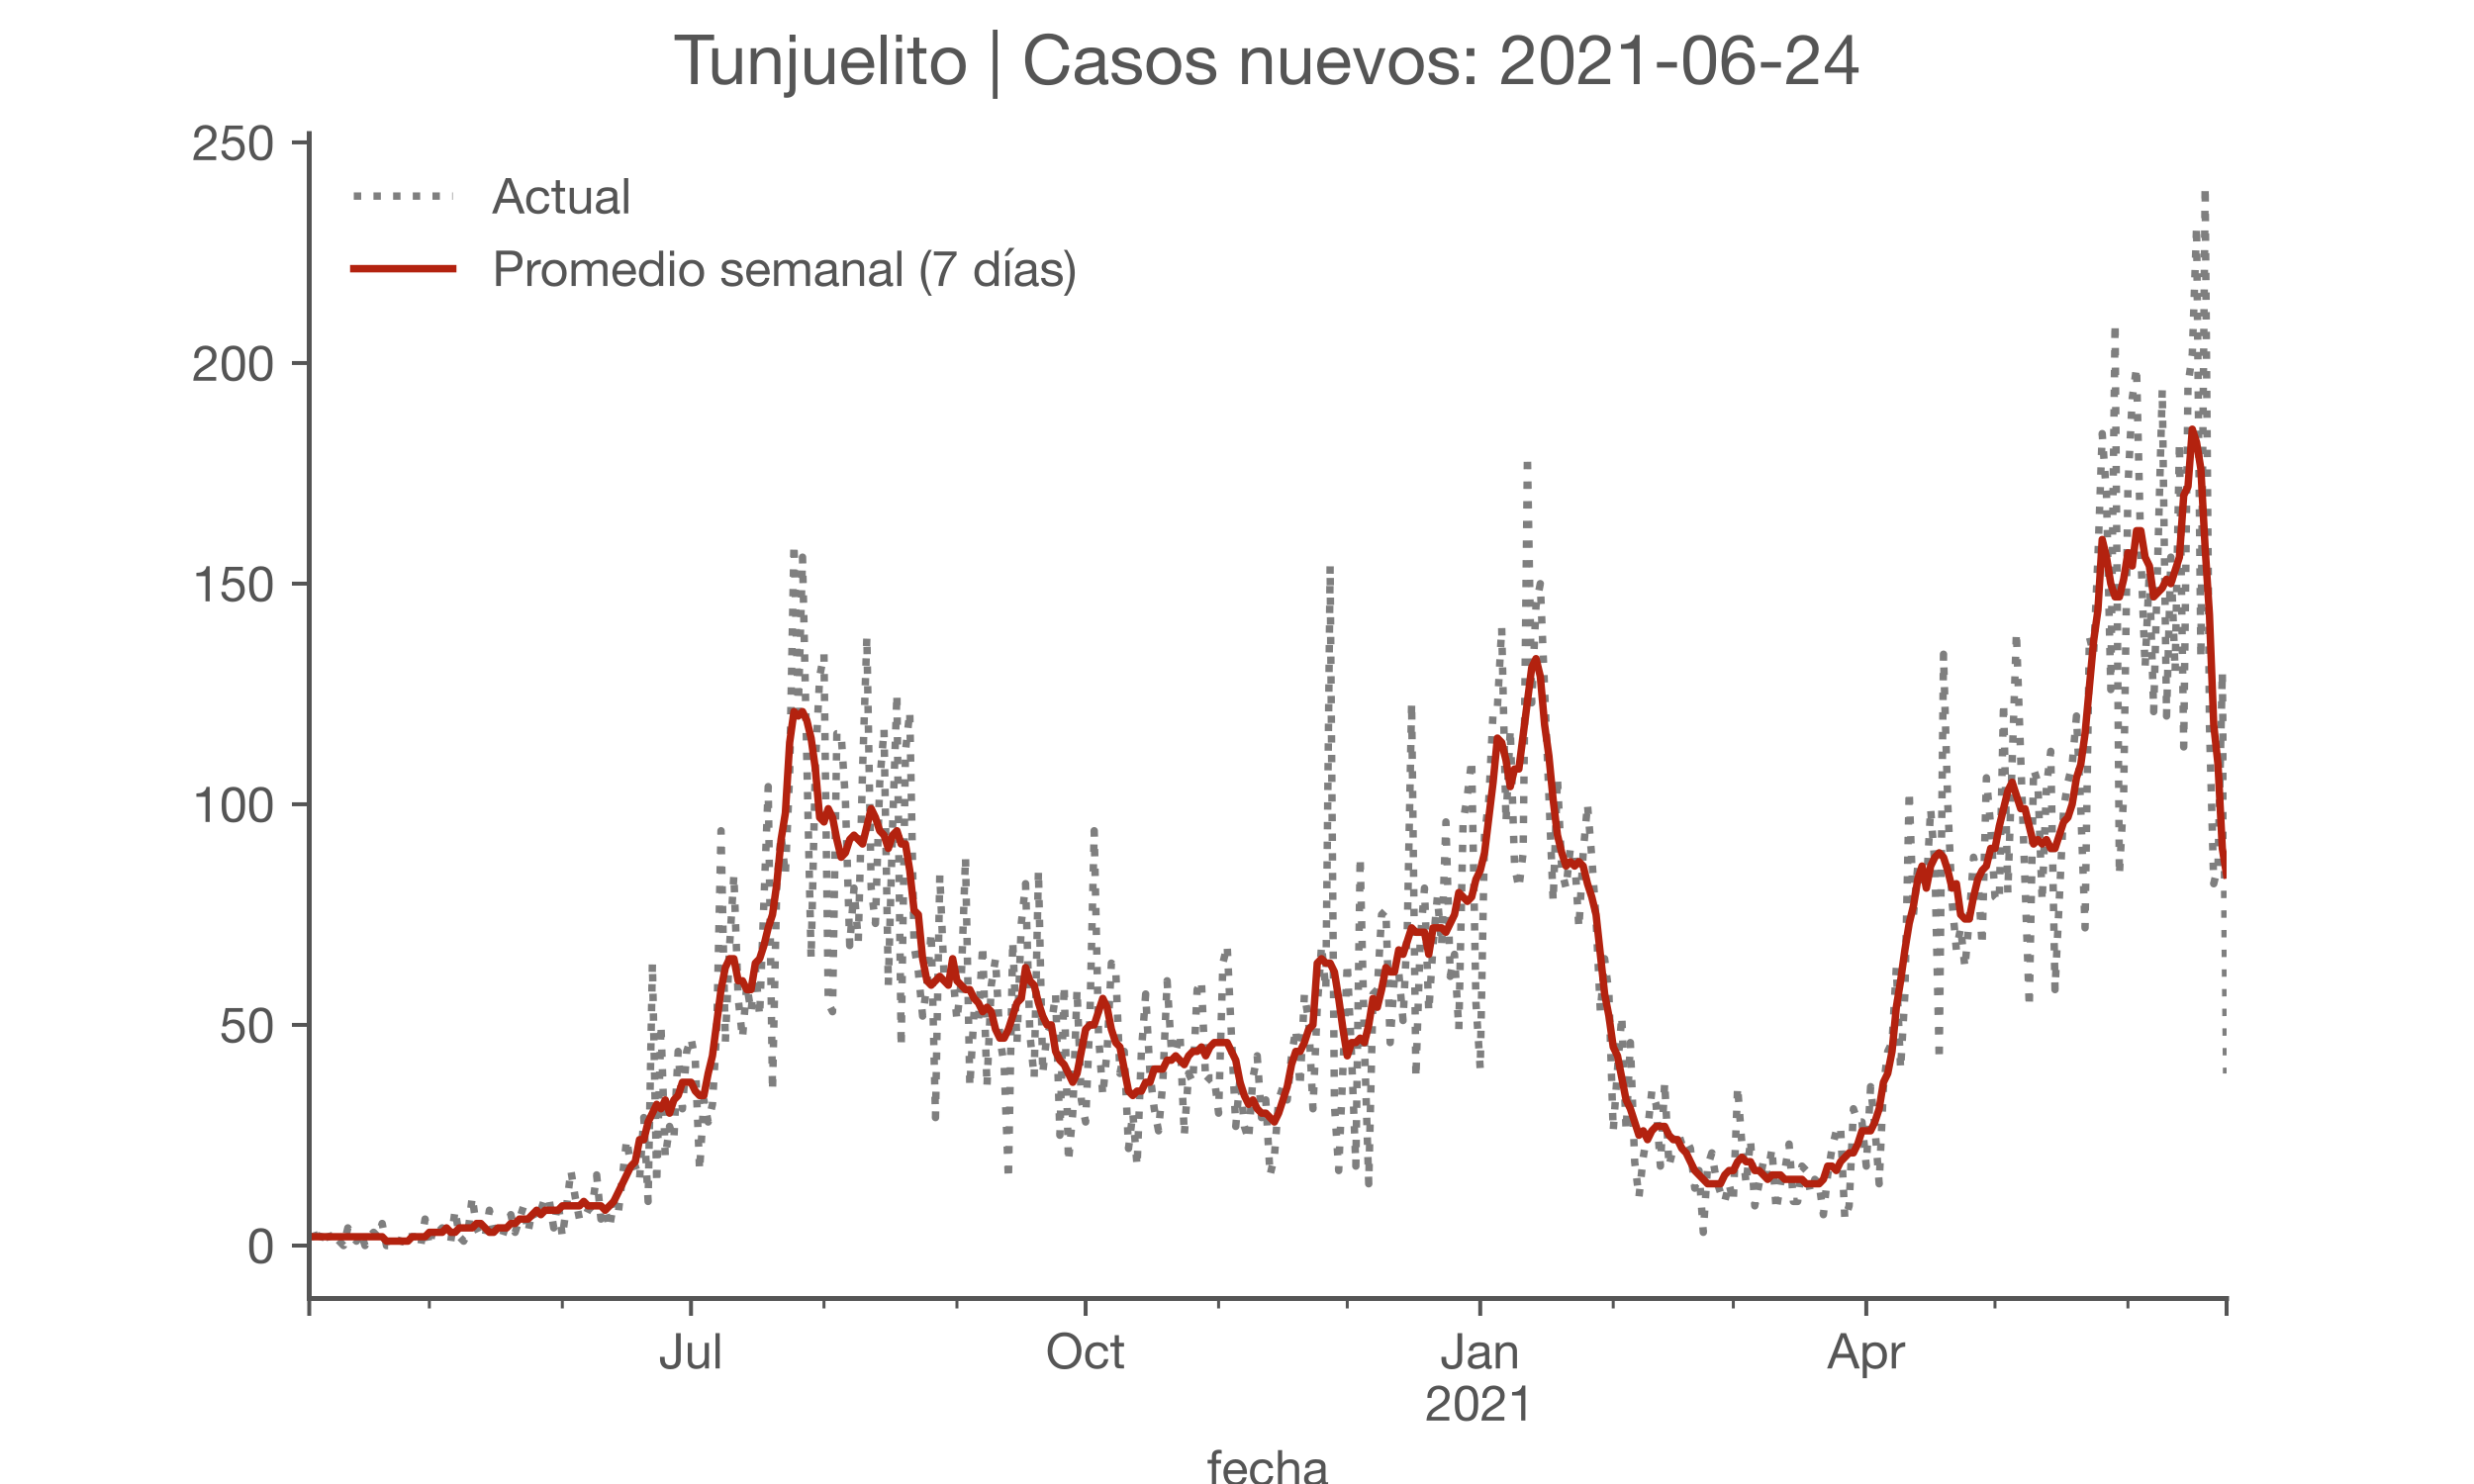 <?xml version="1.0" encoding="utf-8" standalone="no"?>
<!DOCTYPE svg PUBLIC "-//W3C//DTD SVG 1.1//EN"
  "http://www.w3.org/Graphics/SVG/1.1/DTD/svg11.dtd">
<!-- Created with matplotlib (https://matplotlib.org/) -->
<svg height="300pt" version="1.1" viewBox="0 0 500 300" width="500pt" xmlns="http://www.w3.org/2000/svg" xmlns:xlink="http://www.w3.org/1999/xlink">
 <defs>
  <style type="text/css">*{stroke-linecap:butt;stroke-linejoin:round;}</style>
 </defs>
 <g id="figure_1">
  <g id="patch_1">
   <path d="M 0 300 
L 500 300 
L 500 0 
L 0 0 
z
" style="fill:#ffffff;"/>
  </g>
  <g id="axes_1">
   <g id="patch_2">
    <path d="M 62.5 262.5 
L 450 262.5 
L 450 27 
L 62.5 27 
z
" style="fill:#ffffff;"/>
   </g>
   <g id="matplotlib.axis_1">
    <g id="xtick_1">
     <g id="line2d_1">
      <defs>
       <path d="M 0 0 
L 0 3.5 
" id="mf838997089" style="stroke:#555555;stroke-width:0.8;"/>
      </defs>
      <g>
       <use style="fill:#555555;stroke:#555555;stroke-width:0.8;" x="62.5" xlink:href="#mf838997089" y="262.5"/>
      </g>
     </g>
    </g>
    <g id="xtick_2">
     <g id="line2d_2">
      <g>
       <use style="fill:#555555;stroke:#555555;stroke-width:0.8;" x="139.653" xlink:href="#mf838997089" y="262.5"/>
      </g>
     </g>
     <g id="text_1">
      <!-- Jul -->
      <g style="fill:#555555;" transform="translate(133.168 276.641)scale(0.1 -0.1)">
       <defs>
        <path d="M 44.094 17.797 
L 44.094 71.406 
L 34.594 71.406 
L 34.594 19.203 
Q 34.594 13.297 32.141 9.797 
Q 29.703 6.297 23.203 6.297 
Q 19.703 6.297 17.453 7.344 
Q 15.203 8.406 13.953 10.297 
Q 12.703 12.203 12.203 14.797 
Q 11.703 17.406 11.703 20.5 
L 11.703 23.5 
L 2.203 23.5 
L 2.203 19.094 
Q 2.203 8.906 7.594 3.656 
Q 13 -1.594 23 -1.594 
Q 29 -1.594 33.047 0.047 
Q 37.094 1.703 39.547 4.453 
Q 42 7.203 43.047 10.703 
Q 44.094 14.203 44.094 17.797 
z
" id="HelveticaNeue-74"/>
        <path d="M 49.203 0 
L 49.203 51.703 
L 40.703 51.703 
L 40.703 22.5 
Q 40.703 19 39.75 16.047 
Q 38.797 13.094 36.891 10.891 
Q 35 8.703 32.141 7.5 
Q 29.297 6.297 25.406 6.297 
Q 20.5 6.297 17.703 9.094 
Q 14.906 11.906 14.906 16.703 
L 14.906 51.703 
L 6.406 51.703 
L 6.406 17.703 
Q 6.406 13.5 7.25 10.047 
Q 8.094 6.594 10.188 4.094 
Q 12.297 1.594 15.688 0.25 
Q 19.094 -1.094 24.203 -1.094 
Q 29.906 -1.094 34.094 1.156 
Q 38.297 3.406 41 8.203 
L 41.203 8.203 
L 41.203 0 
z
" id="HelveticaNeue-117"/>
        <path d="M 6.906 71.406 
L 6.906 0 
L 15.406 0 
L 15.406 71.406 
z
" id="HelveticaNeue-108"/>
       </defs>
       <use xlink:href="#HelveticaNeue-74"/>
       <use x="51.9" xlink:href="#HelveticaNeue-117"/>
       <use x="107.5" xlink:href="#HelveticaNeue-108"/>
      </g>
     </g>
    </g>
    <g id="xtick_3">
     <g id="line2d_3">
      <g>
       <use style="fill:#555555;stroke:#555555;stroke-width:0.8;" x="219.407" xlink:href="#mf838997089" y="262.5"/>
      </g>
     </g>
     <g id="text_2">
      <!-- Oct -->
      <g style="fill:#555555;" transform="translate(211.347 276.641)scale(0.1 -0.1)">
       <defs>
        <path d="M 13.297 35.703 
Q 13.297 41.094 14.688 46.344 
Q 16.094 51.594 19.094 55.797 
Q 22.094 60 26.797 62.547 
Q 31.5 65.094 38 65.094 
Q 44.5 65.094 49.203 62.547 
Q 53.906 60 56.906 55.797 
Q 59.906 51.594 61.297 46.344 
Q 62.703 41.094 62.703 35.703 
Q 62.703 30.297 61.297 25.047 
Q 59.906 19.797 56.906 15.594 
Q 53.906 11.406 49.203 8.844 
Q 44.5 6.297 38 6.297 
Q 31.5 6.297 26.797 8.844 
Q 22.094 11.406 19.094 15.594 
Q 16.094 19.797 14.688 25.047 
Q 13.297 30.297 13.297 35.703 
z
M 3.797 35.703 
Q 3.797 28.406 5.938 21.656 
Q 8.094 14.906 12.391 9.703 
Q 16.703 4.5 23.094 1.453 
Q 29.5 -1.594 38 -1.594 
Q 46.5 -1.594 52.891 1.453 
Q 59.297 4.5 63.594 9.703 
Q 67.906 14.906 70.047 21.656 
Q 72.203 28.406 72.203 35.703 
Q 72.203 43 70.047 49.75 
Q 67.906 56.5 63.594 61.703 
Q 59.297 66.906 52.891 70 
Q 46.5 73.094 38 73.094 
Q 29.5 73.094 23.094 70 
Q 16.703 66.906 12.391 61.703 
Q 8.094 56.5 5.938 49.75 
Q 3.797 43 3.797 35.703 
z
" id="HelveticaNeue-79"/>
        <path d="M 41.5 35.094 
L 50.297 35.094 
Q 49.797 39.703 47.891 43.047 
Q 46 46.406 43.047 48.594 
Q 40.094 50.797 36.25 51.844 
Q 32.406 52.906 28 52.906 
Q 21.906 52.906 17.297 50.75 
Q 12.703 48.594 9.641 44.844 
Q 6.594 41.094 5.094 36.047 
Q 3.594 31 3.594 25.203 
Q 3.594 19.406 5.141 14.547 
Q 6.703 9.703 9.75 6.203 
Q 12.797 2.703 17.344 0.797 
Q 21.906 -1.094 27.797 -1.094 
Q 37.703 -1.094 43.453 4.094 
Q 49.203 9.297 50.594 18.906 
L 41.906 18.906 
Q 41.094 12.906 37.547 9.594 
Q 34 6.297 27.703 6.297 
Q 23.703 6.297 20.797 7.891 
Q 17.906 9.5 16.094 12.141 
Q 14.297 14.797 13.438 18.188 
Q 12.594 21.594 12.594 25.203 
Q 12.594 29.094 13.391 32.75 
Q 14.203 36.406 16.047 39.203 
Q 17.906 42 21 43.703 
Q 24.094 45.406 28.703 45.406 
Q 34.094 45.406 37.297 42.703 
Q 40.5 40 41.5 35.094 
z
" id="HelveticaNeue-99"/>
        <path d="M 18.203 51.703 
L 18.203 67.203 
L 9.703 67.203 
L 9.703 51.703 
L 0.906 51.703 
L 0.906 44.203 
L 9.703 44.203 
L 9.703 11.297 
Q 9.703 7.703 10.391 5.5 
Q 11.094 3.297 12.547 2.094 
Q 14 0.906 16.344 0.453 
Q 18.703 0 22 0 
L 28.5 0 
L 28.5 7.5 
L 24.594 7.5 
Q 22.594 7.5 21.344 7.641 
Q 20.094 7.797 19.391 8.297 
Q 18.703 8.797 18.453 9.688 
Q 18.203 10.594 18.203 12.094 
L 18.203 44.203 
L 28.5 44.203 
L 28.5 51.703 
z
" id="HelveticaNeue-116"/>
       </defs>
       <use xlink:href="#HelveticaNeue-79"/>
       <use x="76" xlink:href="#HelveticaNeue-99"/>
       <use x="129.7" xlink:href="#HelveticaNeue-116"/>
      </g>
     </g>
    </g>
    <g id="xtick_4">
     <g id="line2d_4">
      <g>
       <use style="fill:#555555;stroke:#555555;stroke-width:0.8;" x="299.161" xlink:href="#mf838997089" y="262.5"/>
      </g>
     </g>
     <g id="text_3">
      <!-- Jan -->
      <g style="fill:#555555;" transform="translate(291.101 276.641)scale(0.1 -0.1)">
       <defs>
        <path d="M 52.203 0.203 
Q 50 -1.094 46.094 -1.094 
Q 42.797 -1.094 40.844 0.75 
Q 38.906 2.594 38.906 6.797 
Q 35.406 2.594 30.75 0.75 
Q 26.094 -1.094 20.703 -1.094 
Q 17.203 -1.094 14.047 -0.297 
Q 10.906 0.5 8.594 2.203 
Q 6.297 3.906 4.938 6.656 
Q 3.594 9.406 3.594 13.297 
Q 3.594 17.703 5.094 20.5 
Q 6.594 23.297 9.047 25.047 
Q 11.5 26.797 14.641 27.688 
Q 17.797 28.594 21.094 29.203 
Q 24.594 29.906 27.75 30.25 
Q 30.906 30.594 33.297 31.25 
Q 35.703 31.906 37.094 33.156 
Q 38.5 34.406 38.5 36.797 
Q 38.5 39.594 37.453 41.297 
Q 36.406 43 34.75 43.891 
Q 33.094 44.797 31.047 45.094 
Q 29 45.406 27 45.406 
Q 21.594 45.406 18 43.344 
Q 14.406 41.297 14.094 35.594 
L 5.594 35.594 
Q 5.797 40.406 7.594 43.703 
Q 9.406 47 12.406 49.047 
Q 15.406 51.094 19.25 52 
Q 23.094 52.906 27.5 52.906 
Q 31 52.906 34.453 52.406 
Q 37.906 51.906 40.703 50.344 
Q 43.5 48.797 45.203 46 
Q 46.906 43.203 46.906 38.703 
L 46.906 12.094 
Q 46.906 9.094 47.25 7.688 
Q 47.594 6.297 49.594 6.297 
Q 50.703 6.297 52.203 6.797 
z
M 38.406 26.703 
Q 36.797 25.5 34.188 24.953 
Q 31.594 24.406 28.75 24.047 
Q 25.906 23.703 23 23.25 
Q 20.094 22.797 17.797 21.797 
Q 15.5 20.797 14.047 18.938 
Q 12.594 17.094 12.594 13.906 
Q 12.594 11.797 13.438 10.344 
Q 14.297 8.906 15.641 8 
Q 17 7.094 18.797 6.688 
Q 20.594 6.297 22.594 6.297 
Q 26.797 6.297 29.797 7.438 
Q 32.797 8.594 34.688 10.344 
Q 36.594 12.094 37.5 14.141 
Q 38.406 16.203 38.406 18 
z
" id="HelveticaNeue-97"/>
        <path d="M 6.406 51.703 
L 6.406 0 
L 14.906 0 
L 14.906 29.203 
Q 14.906 32.703 15.844 35.641 
Q 16.797 38.594 18.688 40.797 
Q 20.594 43 23.438 44.203 
Q 26.297 45.406 30.203 45.406 
Q 35.094 45.406 37.891 42.594 
Q 40.703 39.797 40.703 35 
L 40.703 0 
L 49.203 0 
L 49.203 34 
Q 49.203 38.203 48.344 41.641 
Q 47.5 45.094 45.391 47.594 
Q 43.297 50.094 39.891 51.5 
Q 36.5 52.906 31.406 52.906 
Q 19.906 52.906 14.594 43.5 
L 14.406 43.5 
L 14.406 51.703 
z
" id="HelveticaNeue-110"/>
       </defs>
       <use xlink:href="#HelveticaNeue-74"/>
       <use x="51.9" xlink:href="#HelveticaNeue-97"/>
       <use x="105.6" xlink:href="#HelveticaNeue-110"/>
      </g>
      <!-- 2021 -->
      <g style="fill:#555555;" transform="translate(288.042 287.18)scale(0.1 -0.1)">
       <defs>
        <path d="M 4.406 45.797 
L 12.906 45.797 
Q 12.797 49 13.547 52.141 
Q 14.297 55.297 16 57.797 
Q 17.703 60.297 20.344 61.844 
Q 23 63.406 26.703 63.406 
Q 29.5 63.406 32 62.5 
Q 34.5 61.594 36.344 59.891 
Q 38.203 58.203 39.297 55.844 
Q 40.406 53.5 40.406 50.594 
Q 40.406 46.906 39.25 44.094 
Q 38.094 41.297 35.844 38.891 
Q 33.594 36.5 30.188 34.141 
Q 26.797 31.797 22.297 29 
Q 18.594 26.797 15.188 24.297 
Q 11.797 21.797 9.094 18.5 
Q 6.406 15.203 4.656 10.75 
Q 2.906 6.297 2.406 0 
L 48.703 0 
L 48.703 7.5 
L 12.297 7.5 
Q 12.906 10.797 14.844 13.344 
Q 16.797 15.906 19.547 18.094 
Q 22.297 20.297 25.594 22.25 
Q 28.906 24.203 32.203 26.203 
Q 35.5 28.297 38.594 30.594 
Q 41.703 32.906 44.094 35.75 
Q 46.5 38.594 47.953 42.188 
Q 49.406 45.797 49.406 50.5 
Q 49.406 55.5 47.656 59.297 
Q 45.906 63.094 42.906 65.641 
Q 39.906 68.203 35.844 69.547 
Q 31.797 70.906 27.203 70.906 
Q 21.594 70.906 17.188 69 
Q 12.797 67.094 9.844 63.75 
Q 6.906 60.406 5.5 55.797 
Q 4.094 51.203 4.406 45.797 
z
" id="HelveticaNeue-50"/>
        <path d="M 13.203 34.906 
Q 13.203 37.5 13.25 40.641 
Q 13.297 43.797 13.75 46.938 
Q 14.203 50.094 15.047 53.094 
Q 15.906 56.094 17.547 58.344 
Q 19.203 60.594 21.703 62 
Q 24.203 63.406 27.797 63.406 
Q 31.406 63.406 33.906 62 
Q 36.406 60.594 38.047 58.344 
Q 39.703 56.094 40.547 53.094 
Q 41.406 50.094 41.844 46.938 
Q 42.297 43.797 42.344 40.641 
Q 42.406 37.5 42.406 34.906 
Q 42.406 30.906 42.156 25.953 
Q 41.906 21 40.547 16.641 
Q 39.203 12.297 36.203 9.297 
Q 33.203 6.297 27.797 6.297 
Q 22.406 6.297 19.406 9.297 
Q 16.406 12.297 15.047 16.641 
Q 13.703 21 13.453 25.953 
Q 13.203 30.906 13.203 34.906 
z
M 4.203 34.797 
Q 4.203 30.906 4.391 26.703 
Q 4.594 22.5 5.391 18.5 
Q 6.203 14.5 7.703 10.953 
Q 9.203 7.406 11.797 4.703 
Q 14.406 2 18.344 0.453 
Q 22.297 -1.094 27.797 -1.094 
Q 33.406 -1.094 37.297 0.453 
Q 41.203 2 43.797 4.703 
Q 46.406 7.406 47.906 10.953 
Q 49.406 14.5 50.203 18.5 
Q 51 22.5 51.203 26.703 
Q 51.406 30.906 51.406 34.797 
Q 51.406 38.703 51.203 42.891 
Q 51 47.094 50.203 51.094 
Q 49.406 55.094 47.906 58.688 
Q 46.406 62.297 43.797 65 
Q 41.203 67.703 37.25 69.297 
Q 33.297 70.906 27.797 70.906 
Q 22.297 70.906 18.344 69.297 
Q 14.406 67.703 11.797 65 
Q 9.203 62.297 7.703 58.688 
Q 6.203 55.094 5.391 51.094 
Q 4.594 47.094 4.391 42.891 
Q 4.203 38.703 4.203 34.797 
z
" id="HelveticaNeue-48"/>
        <path d="M 35.594 0 
L 35.594 70.906 
L 29.094 70.906 
Q 28.406 66.906 26.5 64.297 
Q 24.594 61.703 21.844 60.203 
Q 19.094 58.703 15.688 58.141 
Q 12.297 57.594 8.703 57.594 
L 8.703 50.797 
L 27.094 50.797 
L 27.094 0 
z
" id="HelveticaNeue-49"/>
       </defs>
       <use xlink:href="#HelveticaNeue-50"/>
       <use x="55.6" xlink:href="#HelveticaNeue-48"/>
       <use x="111.2" xlink:href="#HelveticaNeue-50"/>
       <use x="166.8" xlink:href="#HelveticaNeue-49"/>
      </g>
     </g>
    </g>
    <g id="xtick_5">
     <g id="line2d_5">
      <g>
       <use style="fill:#555555;stroke:#555555;stroke-width:0.8;" x="377.181" xlink:href="#mf838997089" y="262.5"/>
      </g>
     </g>
     <g id="text_4">
      <!-- Apr -->
      <g style="fill:#555555;" transform="translate(369.312 276.641)scale(0.1 -0.1)">
       <defs>
        <path d="M 20.094 29.5 
L 32.203 62.797 
L 32.406 62.797 
L 44.297 29.5 
z
M 27.203 71.406 
L -0.594 0 
L 9.094 0 
L 17.094 21.5 
L 47.297 21.5 
L 55.094 0 
L 65.594 0 
L 37.703 71.406 
z
" id="HelveticaNeue-65"/>
        <path d="M 6.703 51.703 
L 6.703 -19.703 
L 15.203 -19.703 
L 15.203 6.906 
L 15.406 6.906 
Q 16.797 4.594 18.844 3.047 
Q 20.906 1.5 23.203 0.594 
Q 25.5 -0.297 27.844 -0.688 
Q 30.203 -1.094 32.094 -1.094 
Q 38 -1.094 42.453 1 
Q 46.906 3.094 49.844 6.75 
Q 52.797 10.406 54.25 15.297 
Q 55.703 20.203 55.703 25.703 
Q 55.703 31.203 54.203 36.094 
Q 52.703 41 49.75 44.75 
Q 46.797 48.5 42.344 50.703 
Q 37.906 52.906 31.906 52.906 
Q 26.5 52.906 22 50.953 
Q 17.5 49 15.406 44.703 
L 15.203 44.703 
L 15.203 51.703 
z
M 46.703 26.297 
Q 46.703 22.5 45.891 18.891 
Q 45.094 15.297 43.297 12.5 
Q 41.5 9.703 38.547 8 
Q 35.594 6.297 31.203 6.297 
Q 26.797 6.297 23.688 7.938 
Q 20.594 9.594 18.641 12.297 
Q 16.703 15 15.797 18.547 
Q 14.906 22.094 14.906 25.906 
Q 14.906 29.5 15.75 33 
Q 16.594 36.5 18.5 39.25 
Q 20.406 42 23.406 43.703 
Q 26.406 45.406 30.703 45.406 
Q 34.797 45.406 37.844 43.797 
Q 40.906 42.203 42.844 39.5 
Q 44.797 36.797 45.75 33.344 
Q 46.703 29.906 46.703 26.297 
z
" id="HelveticaNeue-112"/>
        <path d="M 6.094 51.703 
L 6.094 0 
L 14.594 0 
L 14.594 23 
Q 14.594 28 15.594 31.844 
Q 16.594 35.703 18.797 38.391 
Q 21 41.094 24.594 42.5 
Q 28.203 43.906 33.297 43.906 
L 33.297 52.906 
Q 26.406 53.094 21.906 50.094 
Q 17.406 47.094 14.297 40.797 
L 14.094 40.797 
L 14.094 51.703 
z
" id="HelveticaNeue-114"/>
       </defs>
       <use xlink:href="#HelveticaNeue-65"/>
       <use x="64.8" xlink:href="#HelveticaNeue-112"/>
       <use x="124.1" xlink:href="#HelveticaNeue-114"/>
      </g>
     </g>
    </g>
    <g id="xtick_6">
     <g id="line2d_6">
      <g>
       <use style="fill:#555555;stroke:#555555;stroke-width:0.8;" x="450" xlink:href="#mf838997089" y="262.5"/>
      </g>
     </g>
    </g>
    <g id="xtick_7">
     <g id="line2d_7">
      <defs>
       <path d="M 0 0 
L 0 2 
" id="mbdbe6ca6f8" style="stroke:#555555;stroke-width:0.6;"/>
      </defs>
      <g>
       <use style="fill:#555555;stroke:#555555;stroke-width:0.6;" x="86.773" xlink:href="#mbdbe6ca6f8" y="262.5"/>
      </g>
     </g>
    </g>
    <g id="xtick_8">
     <g id="line2d_8">
      <g>
       <use style="fill:#555555;stroke:#555555;stroke-width:0.6;" x="113.647" xlink:href="#mbdbe6ca6f8" y="262.5"/>
      </g>
     </g>
    </g>
    <g id="xtick_9">
     <g id="line2d_9">
      <g>
       <use style="fill:#555555;stroke:#555555;stroke-width:0.6;" x="166.527" xlink:href="#mbdbe6ca6f8" y="262.5"/>
      </g>
     </g>
    </g>
    <g id="xtick_10">
     <g id="line2d_10">
      <g>
       <use style="fill:#555555;stroke:#555555;stroke-width:0.6;" x="193.4" xlink:href="#mbdbe6ca6f8" y="262.5"/>
      </g>
     </g>
    </g>
    <g id="xtick_11">
     <g id="line2d_11">
      <g>
       <use style="fill:#555555;stroke:#555555;stroke-width:0.6;" x="246.281" xlink:href="#mbdbe6ca6f8" y="262.5"/>
      </g>
     </g>
    </g>
    <g id="xtick_12">
     <g id="line2d_12">
      <g>
       <use style="fill:#555555;stroke:#555555;stroke-width:0.6;" x="272.287" xlink:href="#mbdbe6ca6f8" y="262.5"/>
      </g>
     </g>
    </g>
    <g id="xtick_13">
     <g id="line2d_13">
      <g>
       <use style="fill:#555555;stroke:#555555;stroke-width:0.6;" x="326.035" xlink:href="#mbdbe6ca6f8" y="262.5"/>
      </g>
     </g>
    </g>
    <g id="xtick_14">
     <g id="line2d_14">
      <g>
       <use style="fill:#555555;stroke:#555555;stroke-width:0.6;" x="350.308" xlink:href="#mbdbe6ca6f8" y="262.5"/>
      </g>
     </g>
    </g>
    <g id="xtick_15">
     <g id="line2d_15">
      <g>
       <use style="fill:#555555;stroke:#555555;stroke-width:0.6;" x="403.188" xlink:href="#mbdbe6ca6f8" y="262.5"/>
      </g>
     </g>
    </g>
    <g id="xtick_16">
     <g id="line2d_16">
      <g>
       <use style="fill:#555555;stroke:#555555;stroke-width:0.6;" x="430.062" xlink:href="#mbdbe6ca6f8" y="262.5"/>
      </g>
     </g>
    </g>
    <g id="text_5">
     <!-- fecha -->
     <g style="fill:#555555;" transform="translate(243.935 300.291)scale(0.1 -0.1)">
      <defs>
       <path d="M 9.906 44.203 
L 9.906 0 
L 18.406 0 
L 18.406 44.203 
L 28.406 44.203 
L 28.406 51.703 
L 18.406 51.703 
L 18.406 58.906 
Q 18.406 62.297 20.094 63.5 
Q 21.797 64.703 24.906 64.703 
Q 26 64.703 27.297 64.547 
Q 28.594 64.406 29.703 64 
L 29.703 71.406 
Q 28.5 71.797 26.953 72 
Q 25.406 72.203 24.203 72.203 
Q 17.203 72.203 13.547 68.953 
Q 9.906 65.703 9.906 59.406 
L 9.906 51.703 
L 1.203 51.703 
L 1.203 44.203 
z
" id="HelveticaNeue-102"/>
       <path d="M 42.297 30.797 
L 12.594 30.797 
Q 12.797 33.797 13.891 36.438 
Q 15 39.094 16.891 41.094 
Q 18.797 43.094 21.438 44.25 
Q 24.094 45.406 27.406 45.406 
Q 30.594 45.406 33.25 44.25 
Q 35.906 43.094 37.844 41.141 
Q 39.797 39.203 40.938 36.5 
Q 42.094 33.797 42.297 30.797 
z
M 50.5 16.406 
L 42.094 16.406 
Q 41 11.297 37.547 8.797 
Q 34.094 6.297 28.703 6.297 
Q 24.5 6.297 21.391 7.688 
Q 18.297 9.094 16.297 11.438 
Q 14.297 13.797 13.391 16.844 
Q 12.5 19.906 12.594 23.297 
L 51.297 23.297 
Q 51.5 28 50.453 33.203 
Q 49.406 38.406 46.656 42.797 
Q 43.906 47.203 39.344 50.047 
Q 34.797 52.906 27.906 52.906 
Q 22.594 52.906 18.141 50.906 
Q 13.703 48.906 10.453 45.297 
Q 7.203 41.703 5.391 36.797 
Q 3.594 31.906 3.594 26 
Q 3.797 20.094 5.344 15.094 
Q 6.906 10.094 10 6.5 
Q 13.094 2.906 17.641 0.906 
Q 22.203 -1.094 28.406 -1.094 
Q 37.203 -1.094 43 3.297 
Q 48.797 7.703 50.5 16.406 
z
" id="HelveticaNeue-101"/>
       <path d="M 6.406 71.406 
L 6.406 0 
L 14.906 0 
L 14.906 29.203 
Q 14.906 32.703 15.844 35.641 
Q 16.797 38.594 18.688 40.797 
Q 20.594 43 23.438 44.203 
Q 26.297 45.406 30.203 45.406 
Q 35.094 45.406 37.891 42.594 
Q 40.703 39.797 40.703 35 
L 40.703 0 
L 49.203 0 
L 49.203 34 
Q 49.203 38.203 48.344 41.641 
Q 47.5 45.094 45.391 47.594 
Q 43.297 50.094 39.891 51.5 
Q 36.5 52.906 31.406 52.906 
Q 29.094 52.906 26.641 52.406 
Q 24.203 51.906 21.953 50.844 
Q 19.703 49.797 17.891 48.141 
Q 16.094 46.5 15.094 44.094 
L 14.906 44.094 
L 14.906 71.406 
z
" id="HelveticaNeue-104"/>
      </defs>
      <use xlink:href="#HelveticaNeue-102"/>
      <use x="29.6" xlink:href="#HelveticaNeue-101"/>
      <use x="83.3" xlink:href="#HelveticaNeue-99"/>
      <use x="137" xlink:href="#HelveticaNeue-104"/>
      <use x="192.6" xlink:href="#HelveticaNeue-97"/>
     </g>
    </g>
   </g>
   <g id="matplotlib.axis_2">
    <g id="ytick_1">
     <g id="line2d_17">
      <defs>
       <path d="M 0 0 
L -3.5 0 
" id="me1139b41f8" style="stroke:#555555;stroke-width:0.8;"/>
      </defs>
      <g>
       <use style="fill:#555555;stroke:#555555;stroke-width:0.8;" x="62.5" xlink:href="#me1139b41f8" y="251.795"/>
      </g>
     </g>
     <g id="text_6">
      <!-- 0 -->
      <g style="fill:#555555;" transform="translate(49.941 255.366)scale(0.1 -0.1)">
       <use xlink:href="#HelveticaNeue-48"/>
      </g>
     </g>
    </g>
    <g id="ytick_2">
     <g id="line2d_18">
      <g>
       <use style="fill:#555555;stroke:#555555;stroke-width:0.8;" x="62.5" xlink:href="#me1139b41f8" y="207.193"/>
      </g>
     </g>
     <g id="text_7">
      <!-- 50 -->
      <g style="fill:#555555;" transform="translate(44.381 210.763)scale(0.1 -0.1)">
       <defs>
        <path d="M 47 62.203 
L 47 69.703 
L 12 69.703 
L 5.406 32.906 
L 12.703 32.5 
Q 15.203 35.5 18.453 37.344 
Q 21.703 39.203 25.906 39.203 
Q 29.5 39.203 32.453 38 
Q 35.406 36.797 37.5 34.641 
Q 39.594 32.5 40.75 29.547 
Q 41.906 26.594 41.906 23.094 
Q 41.906 18.906 40.703 15.75 
Q 39.5 12.594 37.453 10.5 
Q 35.406 8.406 32.656 7.344 
Q 29.906 6.297 26.906 6.297 
Q 23.703 6.297 21.047 7.25 
Q 18.406 8.203 16.453 9.953 
Q 14.5 11.703 13.344 14.047 
Q 12.203 16.406 12 19.094 
L 3.5 19.094 
Q 3.594 14.297 5.391 10.5 
Q 7.203 6.703 10.297 4.141 
Q 13.406 1.594 17.453 0.25 
Q 21.5 -1.094 26.094 -1.094 
Q 32.297 -1.094 36.938 0.844 
Q 41.594 2.797 44.688 6.094 
Q 47.797 9.406 49.344 13.656 
Q 50.906 17.906 50.906 22.406 
Q 50.906 28.5 49.094 33.047 
Q 47.297 37.594 44.188 40.641 
Q 41.094 43.703 36.891 45.203 
Q 32.703 46.703 28 46.703 
Q 24.406 46.703 20.75 45.453 
Q 17.094 44.203 14.797 41.594 
L 14.594 41.797 
L 18.406 62.203 
z
" id="HelveticaNeue-53"/>
       </defs>
       <use xlink:href="#HelveticaNeue-53"/>
       <use x="55.6" xlink:href="#HelveticaNeue-48"/>
      </g>
     </g>
    </g>
    <g id="ytick_3">
     <g id="line2d_19">
      <g>
       <use style="fill:#555555;stroke:#555555;stroke-width:0.8;" x="62.5" xlink:href="#me1139b41f8" y="162.591"/>
      </g>
     </g>
     <g id="text_8">
      <!-- 100 -->
      <g style="fill:#555555;" transform="translate(38.822 166.161)scale(0.1 -0.1)">
       <use xlink:href="#HelveticaNeue-49"/>
       <use x="55.6" xlink:href="#HelveticaNeue-48"/>
       <use x="111.2" xlink:href="#HelveticaNeue-48"/>
      </g>
     </g>
    </g>
    <g id="ytick_4">
     <g id="line2d_20">
      <g>
       <use style="fill:#555555;stroke:#555555;stroke-width:0.8;" x="62.5" xlink:href="#me1139b41f8" y="117.989"/>
      </g>
     </g>
     <g id="text_9">
      <!-- 150 -->
      <g style="fill:#555555;" transform="translate(38.822 121.559)scale(0.1 -0.1)">
       <use xlink:href="#HelveticaNeue-49"/>
       <use x="55.6" xlink:href="#HelveticaNeue-53"/>
       <use x="111.2" xlink:href="#HelveticaNeue-48"/>
      </g>
     </g>
    </g>
    <g id="ytick_5">
     <g id="line2d_21">
      <g>
       <use style="fill:#555555;stroke:#555555;stroke-width:0.8;" x="62.5" xlink:href="#me1139b41f8" y="73.386"/>
      </g>
     </g>
     <g id="text_10">
      <!-- 200 -->
      <g style="fill:#555555;" transform="translate(38.822 76.957)scale(0.1 -0.1)">
       <use xlink:href="#HelveticaNeue-50"/>
       <use x="55.6" xlink:href="#HelveticaNeue-48"/>
       <use x="111.2" xlink:href="#HelveticaNeue-48"/>
      </g>
     </g>
    </g>
    <g id="ytick_6">
     <g id="line2d_22">
      <g>
       <use style="fill:#555555;stroke:#555555;stroke-width:0.8;" x="62.5" xlink:href="#me1139b41f8" y="28.784"/>
      </g>
     </g>
     <g id="text_11">
      <!-- 250 -->
      <g style="fill:#555555;" transform="translate(38.822 32.354)scale(0.1 -0.1)">
       <use xlink:href="#HelveticaNeue-50"/>
       <use x="55.6" xlink:href="#HelveticaNeue-53"/>
       <use x="111.2" xlink:href="#HelveticaNeue-48"/>
      </g>
     </g>
    </g>
   </g>
   <g id="line2d_23">
    <path clip-path="url(#pb62883e37b)" d="M 63.367 249.119 
L 64.234 251.795 
L 65.101 249.119 
L 65.968 248.227 
L 66.834 250.903 
L 67.701 250.011 
L 69.435 251.795 
L 70.302 248.227 
L 71.169 250.011 
L 72.036 250.903 
L 72.903 249.119 
L 73.77 251.795 
L 74.636 250.011 
L 75.503 249.119 
L 76.37 250.011 
L 77.237 247.335 
L 78.104 251.795 
L 80.705 251.795 
L 81.572 249.119 
L 82.438 250.011 
L 84.172 250.011 
L 85.039 251.795 
L 85.906 246.443 
L 86.773 251.795 
L 87.64 248.227 
L 88.507 249.119 
L 89.374 248.227 
L 90.24 249.119 
L 91.107 250.903 
L 91.974 244.659 
L 92.841 250.011 
L 93.708 250.903 
L 94.575 249.119 
L 95.442 241.983 
L 96.309 248.227 
L 97.176 250.011 
L 98.043 250.011 
L 98.909 244.659 
L 99.776 249.119 
L 100.643 250.011 
L 101.51 250.011 
L 102.377 247.335 
L 103.244 245.551 
L 104.111 249.119 
L 105.845 243.767 
L 106.711 249.119 
L 107.578 244.659 
L 108.445 246.443 
L 109.312 244.659 
L 110.179 241.983 
L 111.046 242.875 
L 111.913 248.227 
L 112.78 242.875 
L 113.647 250.011 
L 114.513 243.767 
L 115.38 236.631 
L 116.247 241.983 
L 117.114 246.443 
L 117.981 246.443 
L 118.848 244.659 
L 119.715 243.767 
L 120.582 237.523 
L 121.449 246.443 
L 122.315 244.659 
L 123.182 248.227 
L 124.049 242.875 
L 124.916 245.551 
L 126.65 230.386 
L 127.517 235.739 
L 128.384 235.739 
L 129.251 238.415 
L 130.117 225.926 
L 130.984 242.875 
L 131.851 194.705 
L 132.718 239.307 
L 133.585 207.193 
L 134.452 233.955 
L 135.319 227.71 
L 136.186 230.386 
L 137.053 212.545 
L 137.919 224.142 
L 138.786 212.545 
L 139.653 209.869 
L 140.52 214.33 
L 141.387 236.631 
L 142.254 222.358 
L 143.121 226.818 
L 143.988 223.25 
L 144.855 208.085 
L 145.721 167.943 
L 146.588 210.761 
L 147.455 191.136 
L 148.322 176.864 
L 149.189 201.841 
L 150.056 209.869 
L 150.923 199.165 
L 151.79 204.517 
L 152.657 195.597 
L 153.523 205.409 
L 155.257 159.023 
L 156.124 220.574 
L 156.991 178.648 
L 157.858 168.835 
L 158.725 176.864 
L 159.592 156.347 
L 160.459 109.96 
L 161.326 143.858 
L 162.192 112.636 
L 163.926 193.812 
L 164.793 154.562 
L 165.66 136.722 
L 166.527 132.261 
L 167.394 202.733 
L 168.261 204.517 
L 169.128 148.318 
L 169.994 148.318 
L 170.861 161.699 
L 171.728 191.136 
L 172.595 179.54 
L 173.462 190.244 
L 174.329 155.455 
L 175.196 128.693 
L 176.063 179.54 
L 176.93 186.676 
L 177.796 158.131 
L 178.663 147.426 
L 179.53 199.165 
L 180.397 167.051 
L 181.264 140.29 
L 182.131 211.653 
L 182.998 151.886 
L 183.865 143.858 
L 184.732 191.136 
L 185.598 196.489 
L 186.465 205.409 
L 187.332 199.165 
L 188.199 188.46 
L 189.066 225.926 
L 189.933 176.864 
L 190.8 197.381 
L 191.667 197.381 
L 192.534 196.489 
L 193.4 206.301 
L 194.267 198.273 
L 195.134 173.295 
L 196.001 219.682 
L 196.868 204.517 
L 197.735 206.301 
L 198.602 191.136 
L 199.469 219.682 
L 200.336 199.165 
L 201.202 193.812 
L 202.069 209.869 
L 202.936 215.222 
L 203.803 238.415 
L 204.67 190.244 
L 205.537 210.761 
L 206.404 186.676 
L 207.271 178.648 
L 208.138 208.977 
L 209.004 217.898 
L 209.871 175.972 
L 210.738 217.006 
L 211.605 208.977 
L 212.472 207.193 
L 213.339 200.949 
L 214.206 229.494 
L 215.073 199.165 
L 215.94 234.847 
L 216.806 225.034 
L 217.673 200.057 
L 218.54 222.358 
L 219.407 226.818 
L 220.274 205.409 
L 221.141 167.943 
L 222.008 208.977 
L 222.875 221.466 
L 223.742 212.545 
L 224.609 194.705 
L 225.475 195.597 
L 226.342 217.006 
L 227.209 212.545 
L 228.076 232.17 
L 228.943 225.034 
L 229.81 235.739 
L 230.677 212.545 
L 231.544 200.949 
L 232.411 217.006 
L 233.277 224.142 
L 234.144 228.602 
L 235.011 218.79 
L 235.878 198.273 
L 236.745 212.545 
L 237.612 212.545 
L 238.479 208.977 
L 239.346 229.494 
L 240.213 217.006 
L 241.079 218.79 
L 241.946 200.057 
L 242.813 198.273 
L 243.68 218.79 
L 244.547 217.898 
L 245.414 217.898 
L 246.281 225.034 
L 247.148 194.705 
L 248.015 191.136 
L 249.748 227.71 
L 250.615 217.898 
L 251.482 227.71 
L 252.349 230.386 
L 253.216 217.898 
L 254.083 213.438 
L 254.95 225.926 
L 255.817 222.358 
L 256.683 237.523 
L 257.55 233.955 
L 258.417 222.358 
L 259.284 219.682 
L 260.151 222.358 
L 261.018 213.438 
L 261.885 208.085 
L 262.752 219.682 
L 263.619 200.949 
L 264.485 206.301 
L 265.352 224.142 
L 266.219 203.625 
L 267.086 191.136 
L 267.953 200.057 
L 268.82 114.42 
L 269.687 223.25 
L 270.554 236.631 
L 272.287 194.705 
L 273.154 213.438 
L 274.021 235.739 
L 274.888 173.295 
L 275.755 210.761 
L 276.622 239.307 
L 277.489 200.949 
L 278.356 200.057 
L 279.223 184.892 
L 280.089 184 
L 280.956 210.761 
L 281.823 197.381 
L 282.69 196.489 
L 283.557 206.301 
L 284.424 187.568 
L 285.291 142.074 
L 286.158 217.898 
L 287.025 190.244 
L 287.891 179.54 
L 288.758 204.517 
L 289.625 191.136 
L 290.492 181.324 
L 291.359 191.136 
L 292.226 166.159 
L 293.093 197.381 
L 293.96 192.92 
L 294.827 208.085 
L 295.694 166.159 
L 296.56 160.807 
L 297.427 153.67 
L 298.294 202.733 
L 299.161 216.114 
L 300.028 168.835 
L 300.895 161.699 
L 301.762 143.858 
L 302.629 142.966 
L 303.496 126.909 
L 304.362 166.159 
L 305.229 147.426 
L 306.096 175.08 
L 306.963 179.54 
L 307.83 172.403 
L 308.697 92.119 
L 309.564 142.074 
L 310.431 122.449 
L 311.298 117.989 
L 313.898 182.216 
L 314.765 157.239 
L 315.632 175.972 
L 316.499 179.54 
L 317.366 171.511 
L 318.233 173.295 
L 319.1 187.568 
L 319.966 172.403 
L 320.833 162.591 
L 321.7 173.295 
L 322.567 185.784 
L 323.434 204.517 
L 324.301 193.812 
L 325.168 200.949 
L 326.035 228.602 
L 326.902 216.114 
L 327.768 205.409 
L 328.635 228.602 
L 329.502 210.761 
L 330.369 234.847 
L 331.236 241.983 
L 332.103 233.955 
L 332.97 228.602 
L 333.837 220.574 
L 334.704 223.25 
L 335.57 235.739 
L 336.437 218.79 
L 337.304 235.739 
L 339.038 228.602 
L 339.905 231.278 
L 340.772 230.386 
L 341.639 232.17 
L 342.506 240.199 
L 343.372 236.631 
L 344.239 249.119 
L 345.106 235.739 
L 345.973 233.062 
L 346.84 238.415 
L 347.707 241.091 
L 348.574 242.875 
L 349.441 239.307 
L 350.308 242.875 
L 351.174 219.682 
L 352.041 231.278 
L 352.908 239.307 
L 353.775 230.386 
L 354.642 243.767 
L 356.376 234.847 
L 357.243 237.523 
L 358.11 232.17 
L 358.977 244.659 
L 359.843 239.307 
L 360.71 236.631 
L 361.577 231.278 
L 362.444 242.875 
L 363.311 242.875 
L 364.178 235.739 
L 365.045 236.631 
L 365.912 241.091 
L 366.779 238.415 
L 367.645 239.307 
L 368.512 245.551 
L 369.379 237.523 
L 370.246 232.17 
L 371.113 228.602 
L 371.98 227.71 
L 372.847 246.443 
L 373.714 243.767 
L 374.581 224.142 
L 375.447 226.818 
L 376.314 226.818 
L 377.181 235.739 
L 378.048 219.682 
L 378.915 227.71 
L 379.782 239.307 
L 380.649 219.682 
L 381.516 212.545 
L 382.383 210.761 
L 383.249 195.597 
L 384.116 216.114 
L 384.983 200.949 
L 385.85 159.915 
L 386.717 184.892 
L 387.584 175.08 
L 388.451 179.54 
L 389.318 179.54 
L 390.185 163.483 
L 391.051 175.08 
L 391.918 214.33 
L 392.785 132.261 
L 393.652 162.591 
L 394.519 182.216 
L 395.386 192.028 
L 396.253 187.568 
L 397.12 195.597 
L 397.987 185.784 
L 398.853 173.295 
L 399.72 176.864 
L 400.587 191.136 
L 401.454 157.239 
L 402.321 167.051 
L 403.188 181.324 
L 404.055 182.216 
L 404.922 142.074 
L 405.789 180.432 
L 407.522 127.801 
L 410.123 203.625 
L 410.99 155.455 
L 411.857 158.131 
L 412.724 182.216 
L 413.591 159.023 
L 414.457 151.886 
L 415.324 200.057 
L 417.058 163.483 
L 417.925 158.131 
L 418.792 154.562 
L 419.659 144.75 
L 420.526 163.483 
L 421.393 187.568 
L 422.26 128.693 
L 423.126 132.261 
L 423.993 112.636 
L 424.86 87.659 
L 425.727 100.148 
L 426.594 139.398 
L 427.461 65.358 
L 428.328 176.864 
L 429.195 160.807 
L 430.062 98.364 
L 430.928 80.523 
L 431.795 74.278 
L 432.662 111.744 
L 433.529 134.938 
L 434.396 115.312 
L 435.263 143.858 
L 436.997 78.739 
L 437.864 144.75 
L 438.73 112.636 
L 439.597 135.83 
L 440.464 89.443 
L 441.331 150.994 
L 442.198 77.847 
L 443.065 71.602 
L 443.932 45.733 
L 444.799 133.153 
L 445.666 37.705 
L 446.532 146.534 
L 447.399 178.648 
L 448.266 175.08 
L 449.133 135.83 
L 450 217.006 
L 450 217.006 
" style="fill:none;stroke:#000000;stroke-dasharray:1.5,2.475;stroke-dashoffset:0;stroke-opacity:0.5;stroke-width:1.5;"/>
   </g>
   <g id="line2d_24">
    <path clip-path="url(#pb62883e37b)" d="M 62.5 250.011 
L 77.237 250.011 
L 78.104 250.903 
L 82.438 250.903 
L 83.305 250.011 
L 85.906 250.011 
L 86.773 249.119 
L 89.374 249.119 
L 90.24 248.227 
L 91.107 249.119 
L 91.974 249.119 
L 92.841 248.227 
L 95.442 248.227 
L 96.309 247.335 
L 97.176 247.335 
L 98.909 249.119 
L 99.776 249.119 
L 100.643 248.227 
L 102.377 248.227 
L 103.244 247.335 
L 104.111 247.335 
L 104.978 246.443 
L 106.711 246.443 
L 108.445 244.659 
L 109.312 245.551 
L 110.179 244.659 
L 112.78 244.659 
L 113.647 243.767 
L 117.114 243.767 
L 117.981 242.875 
L 118.848 243.767 
L 121.449 243.767 
L 122.315 244.659 
L 124.049 242.875 
L 127.517 235.739 
L 128.384 234.847 
L 129.251 230.386 
L 130.117 230.386 
L 130.984 226.818 
L 132.718 223.25 
L 133.585 224.142 
L 134.452 222.358 
L 135.319 225.034 
L 136.186 222.358 
L 137.053 221.466 
L 137.919 218.79 
L 139.653 218.79 
L 140.52 220.574 
L 141.387 221.466 
L 142.254 221.466 
L 143.121 217.006 
L 143.988 213.438 
L 145.721 200.057 
L 146.588 195.597 
L 147.455 193.812 
L 148.322 193.812 
L 149.189 198.273 
L 150.056 198.273 
L 150.923 200.057 
L 151.79 200.057 
L 152.657 194.705 
L 153.523 193.812 
L 154.39 191.136 
L 155.257 187.568 
L 156.124 184.892 
L 156.991 178.648 
L 157.858 169.727 
L 158.725 164.375 
L 159.592 150.102 
L 160.459 143.858 
L 161.326 144.75 
L 162.192 143.858 
L 163.059 145.642 
L 163.926 149.21 
L 164.793 155.455 
L 165.66 165.267 
L 166.527 166.159 
L 167.394 163.483 
L 168.261 165.267 
L 169.128 169.727 
L 169.994 173.295 
L 170.861 172.403 
L 171.728 169.727 
L 172.595 168.835 
L 174.329 170.619 
L 176.063 163.483 
L 176.93 165.267 
L 177.796 167.943 
L 178.663 168.835 
L 179.53 171.511 
L 180.397 168.835 
L 181.264 167.943 
L 182.131 170.619 
L 182.998 170.619 
L 183.865 175.972 
L 184.732 184 
L 185.598 184.892 
L 186.465 193.812 
L 187.332 198.273 
L 188.199 199.165 
L 189.933 197.381 
L 191.667 199.165 
L 192.534 193.812 
L 193.4 198.273 
L 195.134 200.057 
L 196.001 200.057 
L 196.868 201.841 
L 197.735 202.733 
L 198.602 204.517 
L 199.469 203.625 
L 200.336 204.517 
L 201.202 208.085 
L 202.069 209.869 
L 202.936 209.869 
L 203.803 208.085 
L 205.537 202.733 
L 206.404 201.841 
L 207.271 195.597 
L 208.138 198.273 
L 209.004 199.165 
L 209.871 202.733 
L 210.738 205.409 
L 211.605 207.193 
L 212.472 207.193 
L 213.339 212.545 
L 214.206 214.33 
L 215.073 215.222 
L 216.806 218.79 
L 217.673 217.006 
L 219.407 208.085 
L 220.274 207.193 
L 221.141 207.193 
L 222.875 201.841 
L 223.742 203.625 
L 224.609 208.085 
L 225.475 210.761 
L 226.342 211.653 
L 228.076 220.574 
L 228.943 221.466 
L 229.81 220.574 
L 230.677 220.574 
L 231.544 218.79 
L 232.411 218.79 
L 233.277 216.114 
L 235.011 216.114 
L 235.878 214.33 
L 236.745 214.33 
L 237.612 213.438 
L 239.346 215.222 
L 240.213 213.438 
L 241.079 212.545 
L 241.946 212.545 
L 242.813 211.653 
L 243.68 213.438 
L 244.547 211.653 
L 245.414 210.761 
L 248.015 210.761 
L 249.748 214.33 
L 250.615 218.79 
L 251.482 221.466 
L 252.349 223.25 
L 253.216 222.358 
L 254.083 224.142 
L 254.95 225.034 
L 255.817 225.034 
L 257.55 226.818 
L 258.417 225.034 
L 260.151 219.682 
L 261.018 215.222 
L 261.885 212.545 
L 262.752 212.545 
L 263.619 210.761 
L 264.485 208.085 
L 265.352 207.193 
L 266.219 194.705 
L 267.086 193.812 
L 267.953 194.705 
L 268.82 194.705 
L 269.687 196.489 
L 270.554 201.841 
L 271.421 208.085 
L 272.287 213.438 
L 273.154 210.761 
L 274.021 210.761 
L 274.888 209.869 
L 275.755 210.761 
L 276.622 207.193 
L 277.489 201.841 
L 278.356 203.625 
L 279.223 200.057 
L 280.089 195.597 
L 280.956 196.489 
L 281.823 196.489 
L 282.69 192.028 
L 283.557 192.92 
L 285.291 187.568 
L 286.158 188.46 
L 287.891 188.46 
L 288.758 192.92 
L 289.625 187.568 
L 291.359 187.568 
L 292.226 188.46 
L 293.96 184.892 
L 294.827 180.432 
L 296.56 182.216 
L 297.427 181.324 
L 298.294 177.756 
L 299.161 175.972 
L 300.028 172.403 
L 301.762 158.131 
L 302.629 149.21 
L 303.496 150.102 
L 304.362 153.67 
L 305.229 159.023 
L 306.096 155.455 
L 306.963 155.455 
L 309.564 134.938 
L 310.431 133.153 
L 311.298 136.722 
L 312.164 146.534 
L 313.031 152.778 
L 313.898 161.699 
L 314.765 168.835 
L 315.632 172.403 
L 316.499 175.08 
L 317.366 174.188 
L 318.233 175.08 
L 319.1 174.188 
L 319.966 175.08 
L 320.833 178.648 
L 321.7 181.324 
L 322.567 184.892 
L 324.301 200.949 
L 325.168 205.409 
L 326.035 211.653 
L 326.902 213.438 
L 328.635 222.358 
L 329.502 224.142 
L 331.236 229.494 
L 332.103 228.602 
L 332.97 230.386 
L 333.837 228.602 
L 334.704 227.71 
L 336.437 227.71 
L 337.304 229.494 
L 338.171 230.386 
L 339.038 230.386 
L 339.905 232.17 
L 340.772 233.062 
L 342.506 236.631 
L 345.106 239.307 
L 347.707 239.307 
L 348.574 237.523 
L 349.441 236.631 
L 350.308 236.631 
L 351.174 234.847 
L 352.041 233.955 
L 352.908 234.847 
L 353.775 234.847 
L 354.642 236.631 
L 355.509 236.631 
L 357.243 238.415 
L 358.11 237.523 
L 359.843 237.523 
L 360.71 238.415 
L 364.178 238.415 
L 365.045 239.307 
L 367.645 239.307 
L 368.512 238.415 
L 369.379 235.739 
L 370.246 235.739 
L 371.113 236.631 
L 371.98 234.847 
L 373.714 233.062 
L 374.581 233.062 
L 375.447 231.278 
L 376.314 228.602 
L 378.048 228.602 
L 378.915 226.818 
L 379.782 224.142 
L 380.649 218.79 
L 381.516 217.006 
L 382.383 212.545 
L 383.249 203.625 
L 384.116 198.273 
L 384.983 192.028 
L 385.85 186.676 
L 386.717 183.108 
L 387.584 177.756 
L 388.451 175.08 
L 389.318 179.54 
L 390.185 175.08 
L 391.051 173.295 
L 391.918 172.403 
L 392.785 173.295 
L 393.652 175.972 
L 394.519 179.54 
L 395.386 178.648 
L 396.253 184.892 
L 397.12 185.784 
L 397.987 185.784 
L 398.853 181.324 
L 399.72 177.756 
L 400.587 175.972 
L 401.454 175.08 
L 402.321 171.511 
L 403.188 171.511 
L 404.055 167.051 
L 405.789 159.915 
L 406.655 158.131 
L 408.389 163.483 
L 409.256 163.483 
L 410.99 170.619 
L 411.857 169.727 
L 412.724 170.619 
L 413.591 169.727 
L 414.457 171.511 
L 415.324 171.511 
L 417.058 166.159 
L 417.925 165.267 
L 418.792 162.591 
L 419.659 157.239 
L 420.526 154.562 
L 421.393 148.318 
L 423.126 129.585 
L 423.993 123.341 
L 424.86 109.068 
L 425.727 112.636 
L 426.594 117.989 
L 427.461 120.665 
L 428.328 120.665 
L 429.195 117.097 
L 430.062 111.744 
L 430.928 114.42 
L 431.795 107.284 
L 432.662 107.284 
L 433.529 112.636 
L 434.396 114.42 
L 435.263 120.665 
L 436.997 118.881 
L 437.864 117.097 
L 438.73 117.989 
L 440.464 112.636 
L 441.331 100.148 
L 442.198 98.364 
L 443.065 86.767 
L 443.932 89.443 
L 444.799 94.795 
L 445.666 110.852 
L 446.532 124.233 
L 447.399 146.534 
L 448.266 154.562 
L 449.133 171.511 
L 450 176.864 
L 450 176.864 
" style="fill:none;stroke:#b3220f;stroke-linecap:square;stroke-width:1.5;"/>
   </g>
   <g id="patch_3">
    <path d="M 62.5 262.5 
L 62.5 27 
" style="fill:none;stroke:#555555;stroke-linecap:square;stroke-linejoin:miter;"/>
   </g>
   <g id="patch_4">
    <path d="M 62.5 262.5 
L 450 262.5 
" style="fill:none;stroke:#555555;stroke-linecap:square;stroke-linejoin:miter;"/>
   </g>
   <g id="text_12">
    <!-- Tunjuelito | Casos nuevos: 2021-06-24 -->
    <g style="fill:#555555;" transform="translate(136.304 17)scale(0.14 -0.14)">
     <defs>
      <path d="M 24 63.406 
L 24 0 
L 33.5 0 
L 33.5 63.406 
L 57.297 63.406 
L 57.297 71.406 
L 0.203 71.406 
L 0.203 63.406 
z
" id="HelveticaNeue-84"/>
      <path d="M 15.406 61 
L 15.406 71.406 
L 6.906 71.406 
L 6.906 61 
z
M 15.406 -6.5 
L 15.406 51.703 
L 6.906 51.703 
L 6.906 -5.094 
Q 6.906 -9.094 5.906 -10.641 
Q 4.906 -12.203 2.094 -12.203 
L 0.297 -12.203 
Q -0.094 -12.203 -0.438 -12.141 
Q -0.797 -12.094 -1.297 -12 
L -1.297 -19.297 
Q 0.703 -19.703 3 -19.703 
Q 8.703 -19.703 12.047 -16.547 
Q 15.406 -13.406 15.406 -6.5 
z
" id="HelveticaNeue-106"/>
      <path d="M 15.406 61 
L 15.406 71.406 
L 6.906 71.406 
L 6.906 61 
z
M 6.906 51.703 
L 6.906 0 
L 15.406 0 
L 15.406 51.703 
z
" id="HelveticaNeue-105"/>
      <path d="M 12.594 25.797 
Q 12.594 30.5 13.844 34.141 
Q 15.094 37.797 17.297 40.297 
Q 19.5 42.797 22.453 44.094 
Q 25.406 45.406 28.703 45.406 
Q 32 45.406 34.953 44.094 
Q 37.906 42.797 40.094 40.297 
Q 42.297 37.797 43.547 34.141 
Q 44.797 30.5 44.797 25.797 
Q 44.797 21.094 43.547 17.438 
Q 42.297 13.797 40.094 11.344 
Q 37.906 8.906 34.953 7.594 
Q 32 6.297 28.703 6.297 
Q 25.406 6.297 22.453 7.594 
Q 19.5 8.906 17.297 11.344 
Q 15.094 13.797 13.844 17.438 
Q 12.594 21.094 12.594 25.797 
z
M 3.594 25.797 
Q 3.594 20.094 5.188 15.188 
Q 6.797 10.297 10 6.641 
Q 13.203 3 17.891 0.953 
Q 22.594 -1.094 28.703 -1.094 
Q 34.906 -1.094 39.547 0.953 
Q 44.203 3 47.391 6.641 
Q 50.594 10.297 52.188 15.188 
Q 53.797 20.094 53.797 25.797 
Q 53.797 31.5 52.188 36.453 
Q 50.594 41.406 47.391 45.047 
Q 44.203 48.703 39.547 50.797 
Q 34.906 52.906 28.703 52.906 
Q 22.594 52.906 17.891 50.797 
Q 13.203 48.703 10 45.047 
Q 6.797 41.406 5.188 36.453 
Q 3.594 31.5 3.594 25.797 
z
" id="HelveticaNeue-111"/>
      <path id="HelveticaNeue-32"/>
      <path d="M 7.703 78.594 
L 7.703 -21.297 
L 14.5 -21.297 
L 14.5 78.594 
z
" id="HelveticaNeue-124"/>
      <path d="M 58 49.906 
L 67.5 49.906 
Q 66.703 55.594 64.094 59.938 
Q 61.5 64.297 57.594 67.188 
Q 53.703 70.094 48.703 71.594 
Q 43.703 73.094 38.094 73.094 
Q 29.906 73.094 23.547 70.141 
Q 17.203 67.203 12.953 62.094 
Q 8.703 57 6.5 50.141 
Q 4.297 43.297 4.297 35.5 
Q 4.297 27.703 6.344 20.891 
Q 8.406 14.094 12.5 9.094 
Q 16.594 4.094 22.797 1.25 
Q 29 -1.594 37.297 -1.594 
Q 51 -1.594 58.891 5.906 
Q 66.797 13.406 68.203 26.906 
L 58.703 26.906 
Q 58.406 22.5 56.906 18.703 
Q 55.406 14.906 52.75 12.156 
Q 50.094 9.406 46.438 7.844 
Q 42.797 6.297 38.094 6.297 
Q 31.703 6.297 27.094 8.688 
Q 22.5 11.094 19.547 15.141 
Q 16.594 19.203 15.188 24.641 
Q 13.797 30.094 13.797 36.203 
Q 13.797 41.797 15.188 47 
Q 16.594 52.203 19.547 56.25 
Q 22.5 60.297 27.047 62.688 
Q 31.594 65.094 38 65.094 
Q 45.5 65.094 50.953 61.297 
Q 56.406 57.5 58 49.906 
z
" id="HelveticaNeue-67"/>
      <path d="M 11.594 16.297 
L 3.094 16.297 
Q 3.297 11.5 5.094 8.141 
Q 6.906 4.797 9.906 2.75 
Q 12.906 0.703 16.797 -0.188 
Q 20.703 -1.094 25 -1.094 
Q 28.906 -1.094 32.844 -0.344 
Q 36.797 0.406 39.938 2.297 
Q 43.094 4.203 45.047 7.297 
Q 47 10.406 47 15.094 
Q 47 18.797 45.547 21.297 
Q 44.094 23.797 41.75 25.438 
Q 39.406 27.094 36.344 28.094 
Q 33.297 29.094 30.094 29.797 
Q 27.094 30.5 24.094 31.141 
Q 21.094 31.797 18.688 32.75 
Q 16.297 33.703 14.75 35.141 
Q 13.203 36.594 13.203 38.797 
Q 13.203 40.797 14.203 42.047 
Q 15.203 43.297 16.797 44.047 
Q 18.406 44.797 20.344 45.094 
Q 22.297 45.406 24.203 45.406 
Q 26.297 45.406 28.344 44.953 
Q 30.406 44.5 32.094 43.5 
Q 33.797 42.5 34.891 40.844 
Q 36 39.203 36.203 36.703 
L 44.703 36.703 
Q 44.406 41.406 42.703 44.547 
Q 41 47.703 38.141 49.547 
Q 35.297 51.406 31.594 52.156 
Q 27.906 52.906 23.5 52.906 
Q 20.094 52.906 16.641 52.047 
Q 13.203 51.203 10.453 49.453 
Q 7.703 47.703 5.953 44.891 
Q 4.203 42.094 4.203 38.203 
Q 4.203 33.203 6.703 30.391 
Q 9.203 27.594 12.953 26.047 
Q 16.703 24.5 21.094 23.641 
Q 25.5 22.797 29.25 21.75 
Q 33 20.703 35.5 19 
Q 38 17.297 38 14 
Q 38 11.594 36.797 10.047 
Q 35.594 8.5 33.75 7.703 
Q 31.906 6.906 29.703 6.594 
Q 27.5 6.297 25.5 6.297 
Q 22.906 6.297 20.453 6.797 
Q 18 7.297 16.047 8.438 
Q 14.094 9.594 12.891 11.547 
Q 11.703 13.5 11.594 16.297 
z
" id="HelveticaNeue-115"/>
      <path d="M 29.703 0 
L 48.594 51.703 
L 39.703 51.703 
L 25.594 8.594 
L 25.406 8.594 
L 10.906 51.703 
L 1.406 51.703 
L 20.594 0 
z
" id="HelveticaNeue-118"/>
      <path d="M 19.406 40.594 
L 19.406 51.703 
L 8.297 51.703 
L 8.297 40.594 
z
M 8.297 11.094 
L 8.297 0 
L 19.406 0 
L 19.406 11.094 
z
" id="HelveticaNeue-58"/>
      <path d="M 5 31.797 
L 5 23.797 
L 33.906 23.797 
L 33.906 31.797 
z
" id="HelveticaNeue-45"/>
      <path d="M 41.406 52.797 
L 49.906 52.797 
Q 49.094 61.594 43.891 66.25 
Q 38.703 70.906 29.906 70.906 
Q 22.297 70.906 17.297 67.703 
Q 12.297 64.5 9.297 59.203 
Q 6.297 53.906 5.047 47.047 
Q 3.797 40.203 3.797 32.906 
Q 3.797 27.297 4.641 21.297 
Q 5.5 15.297 8.094 10.297 
Q 10.703 5.297 15.5 2.094 
Q 20.297 -1.094 28.203 -1.094 
Q 34.906 -1.094 39.453 1.156 
Q 44 3.406 46.75 6.844 
Q 49.5 10.297 50.703 14.5 
Q 51.906 18.703 51.906 22.594 
Q 51.906 27.5 50.406 31.703 
Q 48.906 35.906 46.156 39 
Q 43.406 42.094 39.344 43.844 
Q 35.297 45.594 30.203 45.594 
Q 24.406 45.594 19.953 43.391 
Q 15.5 41.203 12.5 36.297 
L 12.297 36.5 
Q 12.406 40.594 13.094 45.297 
Q 13.797 50 15.641 54.047 
Q 17.5 58.094 20.797 60.75 
Q 24.094 63.406 29.5 63.406 
Q 34.594 63.406 37.688 60.5 
Q 40.797 57.594 41.406 52.797 
z
M 28.594 38.094 
Q 32.203 38.094 34.891 36.797 
Q 37.594 35.5 39.391 33.344 
Q 41.203 31.203 42.047 28.25 
Q 42.906 25.297 42.906 22 
Q 42.906 18.906 41.953 16.047 
Q 41 13.203 39.203 11 
Q 37.406 8.797 34.75 7.547 
Q 32.094 6.297 28.594 6.297 
Q 25.094 6.297 22.344 7.547 
Q 19.594 8.797 17.75 10.891 
Q 15.906 13 14.906 15.891 
Q 13.906 18.797 13.906 22.094 
Q 13.906 25.406 14.844 28.344 
Q 15.797 31.297 17.688 33.438 
Q 19.594 35.594 22.297 36.844 
Q 25 38.094 28.594 38.094 
z
" id="HelveticaNeue-54"/>
      <path d="M 33.906 24.094 
L 10.094 24.094 
L 33.703 58.797 
L 33.906 58.797 
z
M 41.906 24.094 
L 41.906 70.906 
L 35.094 70.906 
L 2.797 24.797 
L 2.797 16.594 
L 33.906 16.594 
L 33.906 0 
L 41.906 0 
L 41.906 16.594 
L 51.5 16.594 
L 51.5 24.094 
z
" id="HelveticaNeue-52"/>
     </defs>
     <use xlink:href="#HelveticaNeue-84"/>
     <use x="48.15" xlink:href="#HelveticaNeue-117"/>
     <use x="103.75" xlink:href="#HelveticaNeue-110"/>
     <use x="159.35" xlink:href="#HelveticaNeue-106"/>
     <use x="181.55" xlink:href="#HelveticaNeue-117"/>
     <use x="237.15" xlink:href="#HelveticaNeue-101"/>
     <use x="290.85" xlink:href="#HelveticaNeue-108"/>
     <use x="313.05" xlink:href="#HelveticaNeue-105"/>
     <use x="335.25" xlink:href="#HelveticaNeue-116"/>
     <use x="366.75" xlink:href="#HelveticaNeue-111"/>
     <use x="424.15" xlink:href="#HelveticaNeue-32"/>
     <use x="451.95" xlink:href="#HelveticaNeue-124"/>
     <use x="474.15" xlink:href="#HelveticaNeue-32"/>
     <use x="501.95" xlink:href="#HelveticaNeue-67"/>
     <use x="574.15" xlink:href="#HelveticaNeue-97"/>
     <use x="627.85" xlink:href="#HelveticaNeue-115"/>
     <use x="677.85" xlink:href="#HelveticaNeue-111"/>
     <use x="735.25" xlink:href="#HelveticaNeue-115"/>
     <use x="785.25" xlink:href="#HelveticaNeue-32"/>
     <use x="813.05" xlink:href="#HelveticaNeue-110"/>
     <use x="868.65" xlink:href="#HelveticaNeue-117"/>
     <use x="924.25" xlink:href="#HelveticaNeue-101"/>
     <use x="977.95" xlink:href="#HelveticaNeue-118"/>
     <use x="1027.95" xlink:href="#HelveticaNeue-111"/>
     <use x="1085.35" xlink:href="#HelveticaNeue-115"/>
     <use x="1135.35" xlink:href="#HelveticaNeue-58"/>
     <use x="1163.15" xlink:href="#HelveticaNeue-32"/>
     <use x="1190.95" xlink:href="#HelveticaNeue-50"/>
     <use x="1246.55" xlink:href="#HelveticaNeue-48"/>
     <use x="1302.15" xlink:href="#HelveticaNeue-50"/>
     <use x="1357.75" xlink:href="#HelveticaNeue-49"/>
     <use x="1413.35" xlink:href="#HelveticaNeue-45"/>
     <use x="1452.25" xlink:href="#HelveticaNeue-48"/>
     <use x="1507.85" xlink:href="#HelveticaNeue-54"/>
     <use x="1563.45" xlink:href="#HelveticaNeue-45"/>
     <use x="1602.35" xlink:href="#HelveticaNeue-50"/>
     <use x="1657.95" xlink:href="#HelveticaNeue-52"/>
    </g>
   </g>
   <g id="legend_1">
    <g id="line2d_25">
     <path d="M 71.5 39.641 
L 91.5 39.641 
" style="fill:none;stroke:#000000;stroke-dasharray:1.5,2.475;stroke-dashoffset:0;stroke-opacity:0.5;stroke-width:1.5;"/>
    </g>
    <g id="line2d_26"/>
    <g id="text_13">
     <!-- Actual -->
     <g style="fill:#555555;" transform="translate(99.5 43.141)scale(0.1 -0.1)">
      <use xlink:href="#HelveticaNeue-65"/>
      <use x="64.8" xlink:href="#HelveticaNeue-99"/>
      <use x="118.5" xlink:href="#HelveticaNeue-116"/>
      <use x="150" xlink:href="#HelveticaNeue-117"/>
      <use x="205.6" xlink:href="#HelveticaNeue-97"/>
      <use x="259.3" xlink:href="#HelveticaNeue-108"/>
     </g>
    </g>
    <g id="line2d_27">
     <path d="M 71.5 54.311 
L 91.5 54.311 
" style="fill:none;stroke:#b3220f;stroke-linecap:square;stroke-width:1.5;"/>
    </g>
    <g id="line2d_28"/>
    <g id="text_14">
     <!-- Promedio semanal (7 días)  -->
     <g style="fill:#555555;" transform="translate(99.5 57.811)scale(0.1 -0.1)">
      <defs>
       <path d="M 17.297 37.203 
L 17.297 63.406 
L 35.906 63.406 
Q 44 63.406 47.75 60.047 
Q 51.5 56.703 51.5 50.297 
Q 51.5 43.906 47.75 40.5 
Q 44 37.094 35.906 37.203 
z
M 7.797 71.406 
L 7.797 0 
L 17.297 0 
L 17.297 29.203 
L 39.094 29.203 
Q 49.906 29.094 55.453 34.688 
Q 61 40.297 61 50.297 
Q 61 60.297 55.453 65.844 
Q 49.906 71.406 39.094 71.406 
z
" id="HelveticaNeue-80"/>
       <path d="M 6.406 51.703 
L 6.406 0 
L 14.906 0 
L 14.906 32.203 
Q 14.906 33.703 15.656 35.953 
Q 16.406 38.203 18.047 40.297 
Q 19.703 42.406 22.344 43.906 
Q 25 45.406 28.703 45.406 
Q 31.594 45.406 33.438 44.547 
Q 35.297 43.703 36.391 42.141 
Q 37.5 40.594 37.953 38.5 
Q 38.406 36.406 38.406 33.906 
L 38.406 0 
L 46.906 0 
L 46.906 32.203 
Q 46.906 38.203 50.5 41.797 
Q 54.094 45.406 60.406 45.406 
Q 63.5 45.406 65.453 44.5 
Q 67.406 43.594 68.5 42.047 
Q 69.594 40.5 70 38.391 
Q 70.406 36.297 70.406 33.906 
L 70.406 0 
L 78.906 0 
L 78.906 37.906 
Q 78.906 41.906 77.656 44.75 
Q 76.406 47.594 74.156 49.391 
Q 71.906 51.203 68.75 52.047 
Q 65.594 52.906 61.703 52.906 
Q 56.594 52.906 52.344 50.594 
Q 48.094 48.297 45.5 44.094 
Q 43.906 48.906 40 50.906 
Q 36.094 52.906 31.297 52.906 
Q 20.406 52.906 14.594 44.094 
L 14.406 44.094 
L 14.406 51.703 
z
" id="HelveticaNeue-109"/>
       <path d="M 12.594 25.406 
Q 12.594 29.203 13.391 32.797 
Q 14.203 36.406 16 39.203 
Q 17.797 42 20.797 43.703 
Q 23.797 45.406 28.094 45.406 
Q 32.5 45.406 35.594 43.75 
Q 38.703 42.094 40.641 39.391 
Q 42.594 36.703 43.5 33.141 
Q 44.406 29.594 44.406 25.797 
Q 44.406 22.203 43.547 18.703 
Q 42.703 15.203 40.797 12.453 
Q 38.906 9.703 35.906 8 
Q 32.906 6.297 28.594 6.297 
Q 24.5 6.297 21.453 7.891 
Q 18.406 9.5 16.453 12.203 
Q 14.5 14.906 13.547 18.344 
Q 12.594 21.797 12.594 25.406 
z
M 52.594 0 
L 52.594 71.406 
L 44.094 71.406 
L 44.094 44.797 
L 43.906 44.797 
Q 42.5 47.094 40.453 48.641 
Q 38.406 50.203 36.094 51.141 
Q 33.797 52.094 31.5 52.5 
Q 29.203 52.906 27.203 52.906 
Q 21.297 52.906 16.844 50.75 
Q 12.406 48.594 9.453 44.938 
Q 6.5 41.297 5.047 36.391 
Q 3.594 31.5 3.594 26 
Q 3.594 20.5 5.094 15.594 
Q 6.594 10.703 9.547 7 
Q 12.5 3.297 16.953 1.094 
Q 21.406 -1.094 27.406 -1.094 
Q 32.797 -1.094 37.297 0.797 
Q 41.797 2.703 43.906 7 
L 44.094 7 
L 44.094 0 
z
" id="HelveticaNeue-100"/>
       <path d="M 20.406 -19.703 
L 26.906 -19.703 
Q 19.797 -8.203 16.75 3.094 
Q 13.703 14.406 13.703 27 
Q 13.703 39.297 16.703 50.5 
Q 19.703 61.703 26.906 73.094 
L 20.406 73.094 
Q 12.594 62.797 8.641 50.797 
Q 4.703 38.797 4.703 27 
Q 4.703 20.406 5.797 14.406 
Q 6.906 8.406 8.953 2.703 
Q 11 -3 13.891 -8.547 
Q 16.797 -14.094 20.406 -19.703 
z
" id="HelveticaNeue-40"/>
       <path d="M 50.906 62.406 
L 50.906 69.703 
L 5 69.703 
L 5 61.703 
L 42.203 61.703 
Q 36.594 55.797 31.75 48.797 
Q 26.906 41.797 23.203 33.938 
Q 19.5 26.094 17.141 17.547 
Q 14.797 9 14.203 0 
L 23.703 0 
Q 24.203 8.297 26.5 17.094 
Q 28.797 25.906 32.438 34.203 
Q 36.094 42.5 40.797 49.797 
Q 45.5 57.094 50.906 62.406 
z
" id="HelveticaNeue-55"/>
       <path d="M 6.906 0 
L 15.406 0 
L 15.406 51.703 
L 6.906 51.703 
z
M 25.5 77 
L 11.406 60.797 
L 5 60.797 
L 14.594 77 
z
" id="HelveticaNeue-237"/>
       <path d="M -0.906 -19.703 
L 5.5 -19.703 
Q 13.297 -9.406 17.25 2.547 
Q 21.203 14.5 21.203 26.297 
Q 21.203 32.906 20.094 38.906 
Q 19 44.906 16.953 50.656 
Q 14.906 56.406 12 61.953 
Q 9.094 67.5 5.5 73.094 
L -0.906 73.094 
Q 6.094 61.594 9.141 50.25 
Q 12.203 38.906 12.203 26.297 
Q 12.203 14.094 9.203 2.844 
Q 6.203 -8.406 -0.906 -19.703 
z
" id="HelveticaNeue-41"/>
      </defs>
      <use xlink:href="#HelveticaNeue-80"/>
      <use x="64.8" xlink:href="#HelveticaNeue-114"/>
      <use x="96.35" xlink:href="#HelveticaNeue-111"/>
      <use x="153.75" xlink:href="#HelveticaNeue-109"/>
      <use x="239.05" xlink:href="#HelveticaNeue-101"/>
      <use x="292.75" xlink:href="#HelveticaNeue-100"/>
      <use x="352.05" xlink:href="#HelveticaNeue-105"/>
      <use x="374.25" xlink:href="#HelveticaNeue-111"/>
      <use x="431.65" xlink:href="#HelveticaNeue-32"/>
      <use x="459.45" xlink:href="#HelveticaNeue-115"/>
      <use x="509.45" xlink:href="#HelveticaNeue-101"/>
      <use x="563.15" xlink:href="#HelveticaNeue-109"/>
      <use x="648.45" xlink:href="#HelveticaNeue-97"/>
      <use x="702.15" xlink:href="#HelveticaNeue-110"/>
      <use x="757.75" xlink:href="#HelveticaNeue-97"/>
      <use x="811.45" xlink:href="#HelveticaNeue-108"/>
      <use x="833.65" xlink:href="#HelveticaNeue-32"/>
      <use x="861.45" xlink:href="#HelveticaNeue-40"/>
      <use x="887.35" xlink:href="#HelveticaNeue-55"/>
      <use x="942.95" xlink:href="#HelveticaNeue-32"/>
      <use x="970.75" xlink:href="#HelveticaNeue-100"/>
      <use x="1030.05" xlink:href="#HelveticaNeue-237"/>
      <use x="1052.25" xlink:href="#HelveticaNeue-97"/>
      <use x="1105.95" xlink:href="#HelveticaNeue-115"/>
      <use x="1155.95" xlink:href="#HelveticaNeue-41"/>
      <use x="1181.85" xlink:href="#HelveticaNeue-32"/>
     </g>
    </g>
   </g>
  </g>
 </g>
 <defs>
  <clipPath id="pb62883e37b">
   <rect height="235.5" width="387.5" x="62.5" y="27"/>
  </clipPath>
 </defs>
</svg>
